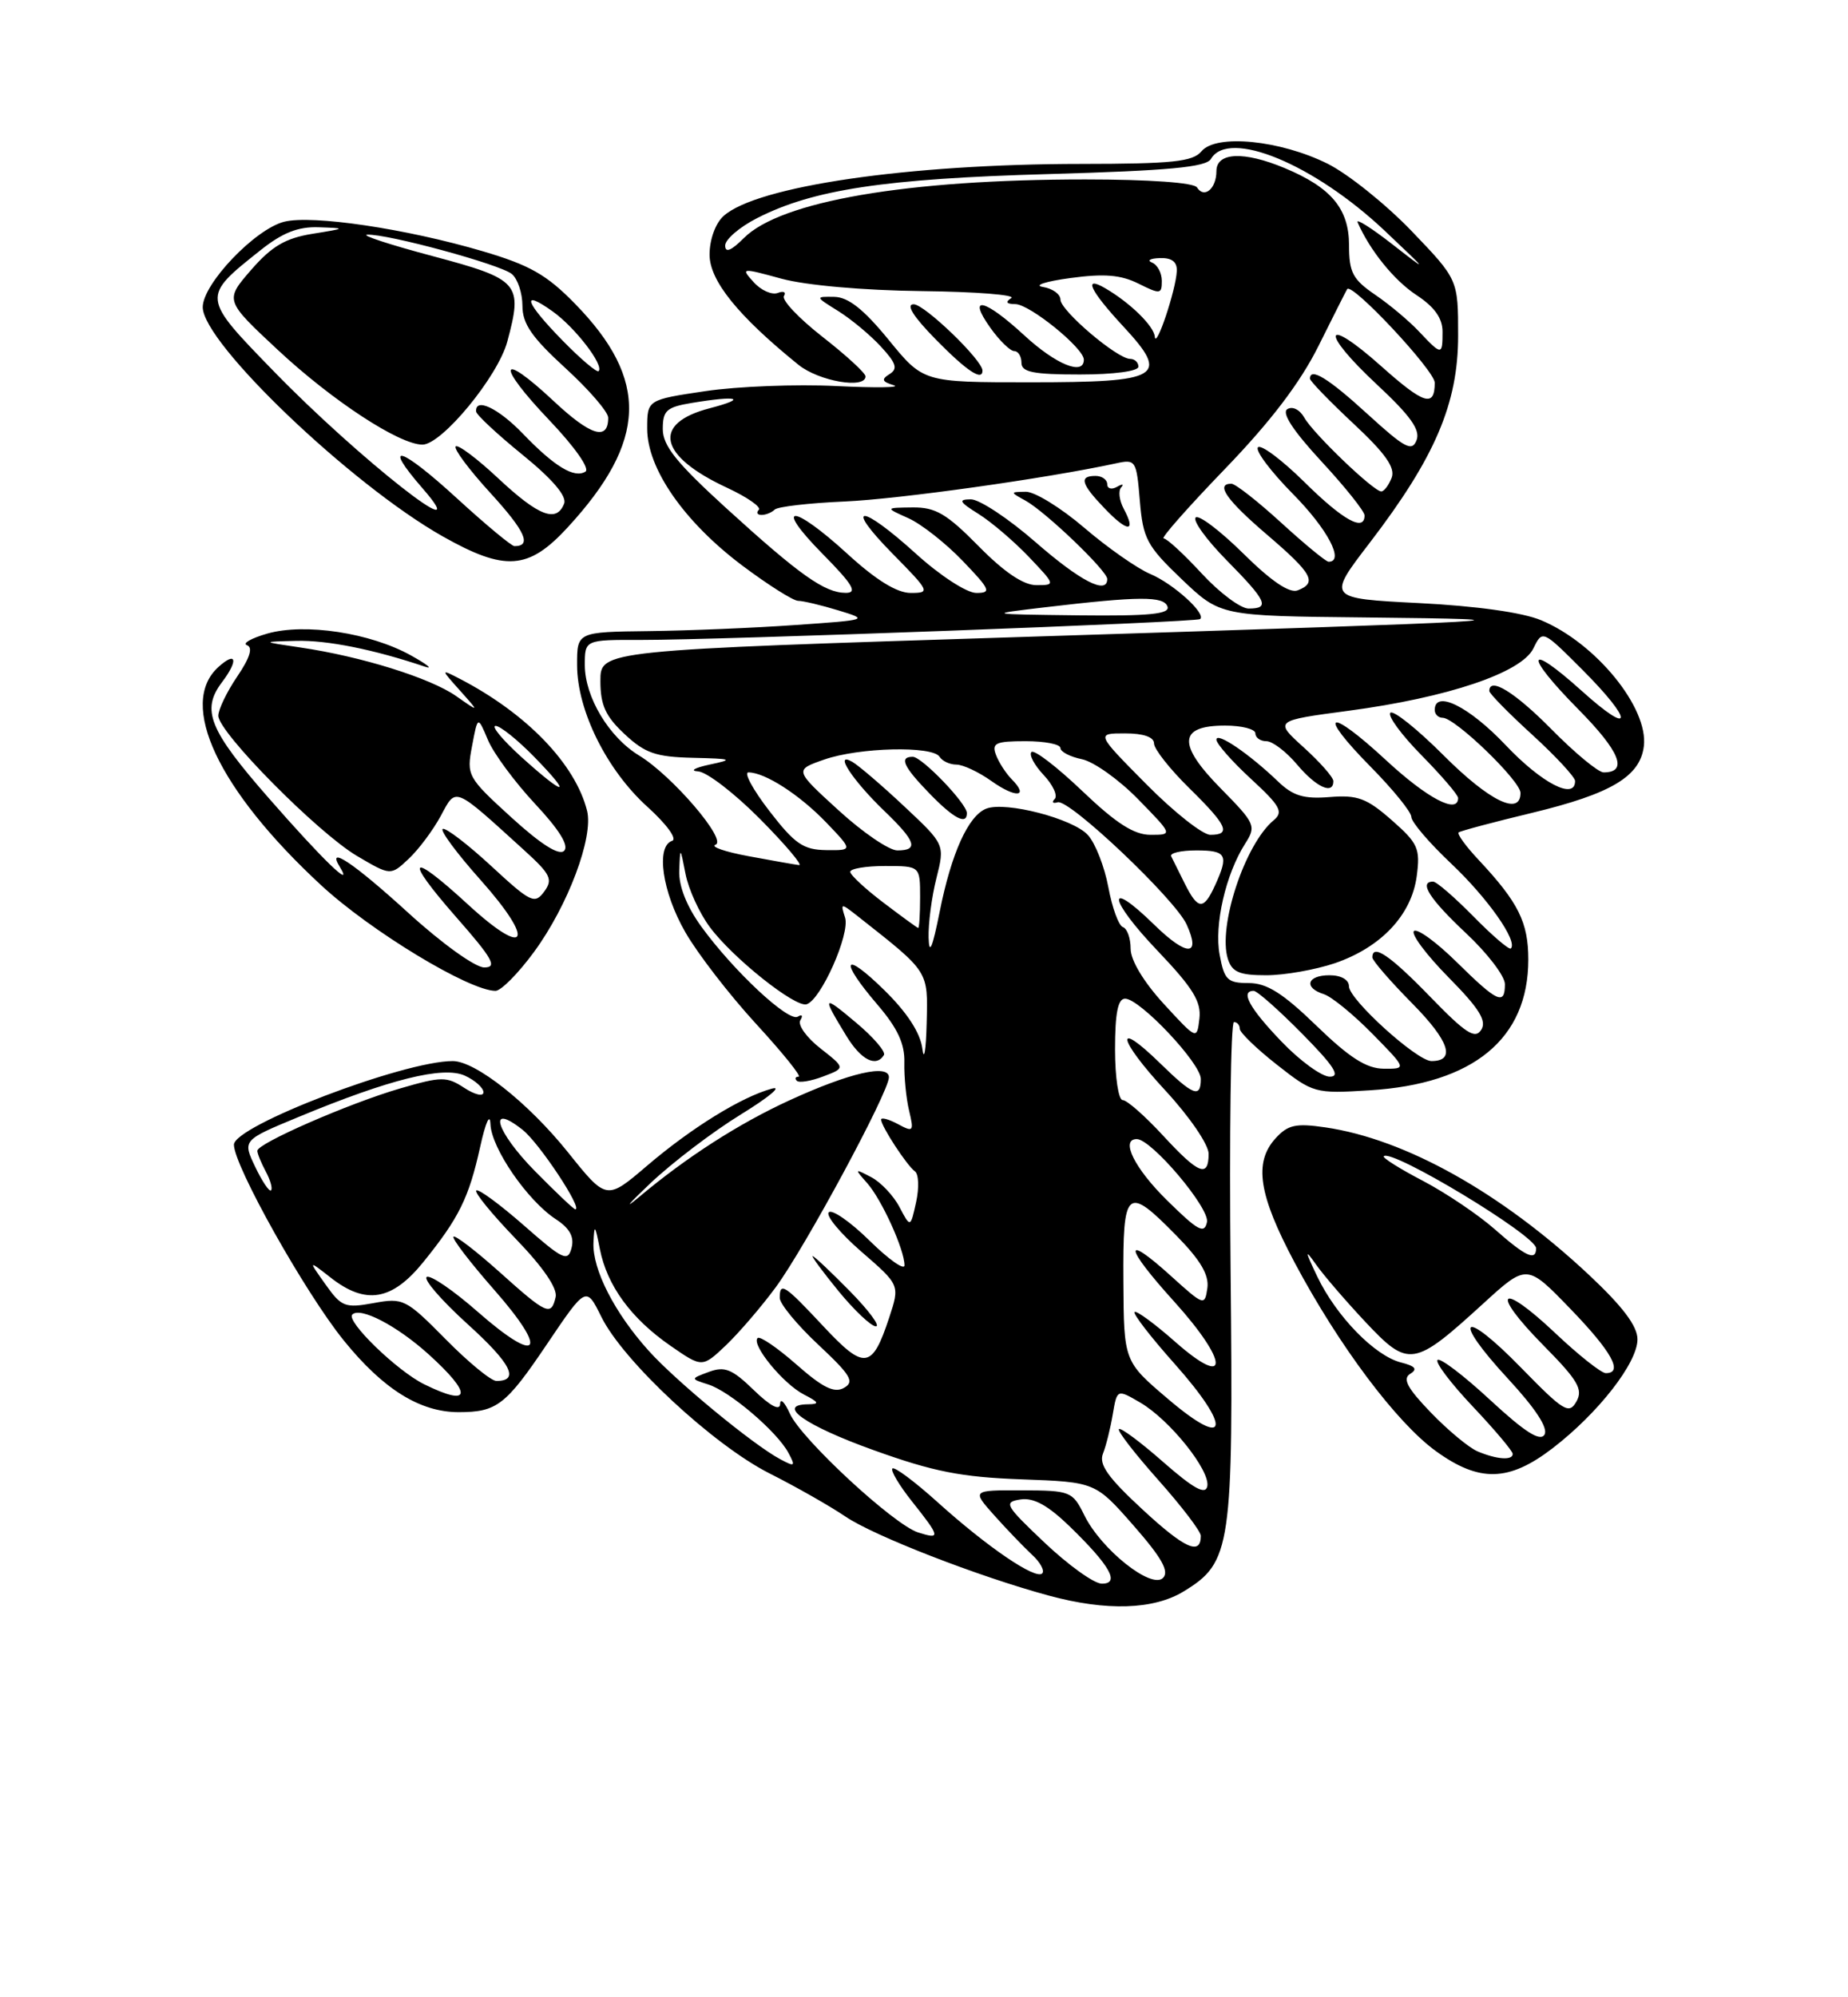<?xml version="1.0" encoding="UTF-8" standalone="no"?>
<!DOCTYPE svg PUBLIC "-//W3C//DTD SVG 1.1//EN" "http://www.w3.org/Graphics/SVG/1.1/DTD/svg11.dtd" >
<svg xmlns="http://www.w3.org/2000/svg" xmlns:xlink="http://www.w3.org/1999/xlink" version="1.1" viewBox="0 0 237 256">
 <g >
 <path fill="currentColor"
d=" M 151.81 203.97 C 157.91 200.25 158.18 198.39 157.82 162.86 C 157.65 145.33 157.84 131.00 158.25 131.00 C 158.66 131.00 159.00 131.39 159.00 131.87 C 159.00 132.34 161.14 134.41 163.75 136.46 C 168.41 140.12 168.63 140.19 175.64 139.75 C 188.97 138.93 196.00 133.14 196.00 122.99 C 196.00 118.22 194.73 115.67 189.67 110.26 C 188.00 108.49 186.83 106.88 187.07 106.69 C 187.31 106.50 191.55 105.37 196.50 104.18 C 206.65 101.73 210.35 99.52 210.82 95.63 C 211.41 90.70 204.65 82.42 197.65 79.50 C 195.27 78.50 189.32 77.67 182.00 77.30 C 170.19 76.70 170.19 76.70 175.64 69.60 C 184.04 58.64 187.00 51.72 187.00 43.02 C 187.00 35.83 187.00 35.83 181.02 29.60 C 177.73 26.18 172.90 22.31 170.29 21.00 C 164.20 17.96 155.96 17.14 154.09 19.39 C 152.98 20.73 150.37 21.00 138.63 21.01 C 116.50 21.02 97.02 23.86 92.79 27.69 C 91.75 28.63 91.00 30.71 91.00 32.64 C 91.00 35.97 94.64 40.48 102.39 46.75 C 105.01 48.87 111.00 49.90 111.00 48.24 C 111.00 47.82 108.52 45.54 105.48 43.17 C 102.45 40.80 100.22 38.45 100.54 37.94 C 100.85 37.44 100.49 37.26 99.74 37.55 C 98.99 37.83 97.60 37.22 96.66 36.17 C 94.98 34.32 95.06 34.31 100.22 35.72 C 103.34 36.57 110.70 37.22 118.19 37.31 C 125.17 37.39 130.34 37.80 129.69 38.21 C 128.89 38.72 129.06 38.97 130.22 38.98 C 132.06 39.00 139.00 44.62 139.00 46.10 C 139.00 48.18 135.43 46.73 131.38 43.00 C 126.26 38.28 123.98 37.76 127.00 42.00 C 128.17 43.65 129.56 45.00 130.07 45.00 C 130.58 45.00 131.00 45.67 131.00 46.50 C 131.00 47.70 132.50 48.00 138.50 48.00 C 142.83 48.00 146.00 47.58 146.00 47.00 C 146.00 46.45 145.52 46.00 144.94 46.00 C 143.28 46.00 136.00 39.81 136.00 38.40 C 136.00 37.71 134.99 36.98 133.75 36.78 C 132.51 36.58 134.09 36.07 137.25 35.64 C 141.61 35.05 143.73 35.22 146.00 36.35 C 148.79 37.74 149.00 37.72 149.00 36.01 C 149.00 34.99 148.44 33.94 147.75 33.66 C 147.06 33.38 147.51 33.12 148.75 33.08 C 150.28 33.03 150.98 33.56 150.92 34.75 C 150.82 37.13 148.24 44.84 148.10 43.16 C 148.00 41.80 144.93 38.80 141.75 36.95 C 138.85 35.26 139.79 37.24 144.06 41.84 C 150.07 48.32 148.93 49.00 132.08 49.00 C 118.41 49.00 118.41 49.00 113.96 43.55 C 110.77 39.65 108.79 38.08 107.00 38.05 C 104.52 38.01 104.53 38.02 107.50 39.87 C 109.15 40.90 111.61 42.94 112.97 44.42 C 114.95 46.56 115.17 47.28 114.08 47.95 C 113.00 48.62 113.11 48.92 114.60 49.37 C 115.65 49.68 112.33 49.73 107.23 49.48 C 102.13 49.23 94.59 49.52 90.48 50.13 C 83.00 51.24 83.00 51.24 83.00 54.95 C 83.00 60.07 87.73 66.87 95.17 72.47 C 98.49 74.96 101.72 77.00 102.35 77.01 C 102.98 77.01 105.30 77.56 107.50 78.23 C 111.45 79.43 111.38 79.46 102.00 80.11 C 96.78 80.48 88.34 80.83 83.25 80.89 C 74.00 81.00 74.00 81.00 74.01 85.25 C 74.02 91.08 77.82 98.72 83.05 103.43 C 85.50 105.65 86.88 107.54 86.20 107.77 C 84.08 108.47 84.93 114.35 87.90 119.50 C 89.48 122.25 93.57 127.54 96.98 131.25 C 100.39 134.96 102.84 138.00 102.42 138.00 C 102.01 138.00 101.90 138.24 102.19 138.53 C 102.49 138.82 104.01 138.57 105.58 137.97 C 108.43 136.89 108.43 136.89 105.20 134.36 C 103.43 132.98 102.28 131.36 102.64 130.77 C 103.01 130.17 102.86 129.97 102.31 130.31 C 101.13 131.04 94.05 124.43 89.93 118.75 C 88.06 116.16 87.04 113.58 87.11 111.60 C 87.23 108.50 87.23 108.50 87.92 112.03 C 88.30 113.97 89.69 117.02 91.02 118.81 C 93.93 122.75 101.97 129.16 103.44 128.72 C 105.28 128.17 109.04 119.70 108.38 117.62 C 107.77 115.69 107.79 115.69 110.19 117.58 C 119.21 124.69 119.01 124.38 118.84 131.19 C 118.75 134.66 118.50 136.11 118.29 134.41 C 118.03 132.39 116.35 129.80 113.45 126.95 C 108.14 121.74 107.54 122.94 112.53 128.77 C 115.11 131.78 116.05 133.79 115.98 136.20 C 115.94 138.01 116.21 140.79 116.59 142.36 C 117.23 145.04 117.14 145.15 115.14 144.07 C 113.96 143.44 113.00 143.19 113.00 143.50 C 113.00 144.34 116.31 149.40 117.33 150.13 C 117.82 150.47 117.89 152.24 117.49 154.07 C 116.76 157.38 116.76 157.38 115.36 154.72 C 114.59 153.25 112.96 151.52 111.73 150.88 C 109.58 149.75 109.56 149.78 111.21 151.64 C 113.07 153.74 116.00 160.18 116.00 162.18 C 116.00 162.86 113.98 161.44 111.52 159.02 C 109.06 156.60 106.70 154.97 106.29 155.38 C 105.87 155.80 107.75 158.07 110.47 160.43 C 115.41 164.71 115.41 164.71 114.04 168.87 C 111.85 175.51 110.87 175.64 105.60 170.00 C 100.58 164.63 100.00 164.26 100.00 166.36 C 100.00 167.11 102.22 169.81 104.94 172.35 C 109.13 176.27 109.63 177.11 108.23 177.89 C 106.99 178.59 105.51 177.86 102.14 174.89 C 99.69 172.74 97.45 171.21 97.16 171.50 C 96.32 172.34 100.45 177.38 103.10 178.74 C 105.03 179.73 105.14 179.97 103.67 179.99 C 99.42 180.02 103.28 182.73 112.07 185.88 C 119.71 188.63 123.30 189.33 130.99 189.61 C 140.48 189.96 140.48 189.96 145.38 195.54 C 149.00 199.67 149.98 201.42 149.15 202.25 C 147.67 203.73 141.22 198.60 139.06 194.21 C 137.55 191.15 137.29 191.04 131.06 191.02 C 124.63 191.00 124.63 191.00 127.53 194.25 C 129.13 196.04 131.31 198.30 132.36 199.28 C 133.42 200.25 134.00 201.33 133.66 201.67 C 132.82 202.51 126.63 198.30 120.21 192.51 C 117.30 189.89 114.71 187.96 114.45 188.22 C 114.19 188.48 115.33 190.40 116.99 192.48 C 120.60 197.02 120.66 197.34 117.75 196.42 C 114.62 195.43 102.76 184.45 101.30 181.19 C 100.63 179.71 100.07 179.15 100.05 179.95 C 100.02 180.87 98.80 180.23 96.67 178.17 C 93.90 175.48 92.94 175.09 90.94 175.83 C 88.53 176.72 88.53 176.72 90.83 177.45 C 93.59 178.32 99.66 183.50 101.11 186.21 C 102.05 187.96 101.95 188.04 100.06 187.03 C 96.59 185.18 86.71 177.04 83.21 173.15 C 78.83 168.30 75.97 162.72 76.11 159.29 C 76.22 156.84 76.31 156.93 76.93 160.09 C 77.85 164.77 80.91 168.97 85.97 172.48 C 90.06 175.31 90.06 175.31 93.12 172.41 C 94.79 170.81 97.66 167.47 99.48 165.00 C 103.26 159.87 114.00 139.96 114.00 138.08 C 114.00 136.34 108.95 137.50 101.27 141.02 C 94.73 144.02 88.05 148.31 81.94 153.44 C 79.93 155.12 80.59 154.33 83.40 151.67 C 86.20 149.02 91.42 145.05 95.00 142.85 C 98.58 140.65 100.38 139.16 99.00 139.53 C 95.10 140.59 88.70 144.54 82.99 149.41 C 77.78 153.86 77.78 153.86 72.83 147.68 C 67.75 141.35 60.98 136.00 58.06 136.00 C 51.73 136.00 30.00 144.30 30.00 146.72 C 30.00 149.42 39.14 165.70 44.08 171.80 C 49.13 178.05 53.86 181.00 58.82 181.00 C 63.71 181.00 64.86 180.12 70.14 172.29 C 75.17 164.84 75.17 164.84 77.13 168.80 C 79.93 174.47 91.48 185.20 98.67 188.84 C 102.05 190.54 106.43 193.03 108.41 194.37 C 112.07 196.86 125.46 202.06 134.50 204.51 C 141.90 206.52 147.95 206.33 151.81 203.97 Z  M 199.11 185.63 C 204.97 181.13 210.00 174.68 210.00 171.67 C 210.00 169.96 208.11 167.46 203.73 163.36 C 192.49 152.85 180.23 146.00 169.98 144.50 C 166.16 143.94 165.16 144.17 163.57 145.92 C 160.77 149.02 161.41 153.15 166.05 161.86 C 171.71 172.49 179.09 182.32 184.13 185.98 C 189.71 190.02 193.49 189.94 199.11 185.63 Z  M 109.00 165.50 C 106.57 163.03 104.42 161.00 104.22 161.00 C 104.03 161.00 105.53 163.03 107.55 165.50 C 109.58 167.97 111.73 170.00 112.33 170.00 C 112.93 170.00 111.43 167.97 109.00 165.50 Z  M 113.36 135.23 C 113.62 134.81 112.01 132.93 109.77 131.06 C 105.48 127.45 105.38 127.59 108.52 132.74 C 110.42 135.86 112.35 136.85 113.36 135.23 Z  M 68.48 122.02 C 72.83 116.10 76.14 107.30 75.29 103.92 C 73.79 97.93 67.55 91.46 59.00 87.02 C 56.50 85.73 56.50 85.73 59.00 88.52 C 61.50 91.32 61.50 91.32 58.50 89.22 C 55.20 86.90 46.31 84.13 38.52 82.99 C 33.50 82.25 33.50 82.25 38.00 82.14 C 41.94 82.04 47.91 83.23 54.50 85.45 C 55.60 85.82 54.78 85.16 52.67 83.99 C 47.46 81.11 39.14 79.84 34.31 81.20 C 32.22 81.80 31.03 82.47 31.68 82.70 C 32.46 82.98 32.05 84.32 30.43 86.70 C 29.09 88.67 28.00 90.94 28.00 91.74 C 28.00 93.86 40.78 106.77 45.80 109.72 C 50.10 112.25 50.10 112.25 52.42 110.07 C 53.70 108.87 55.54 106.40 56.52 104.59 C 58.53 100.86 58.09 100.68 67.25 109.00 C 70.63 112.07 70.94 112.72 69.79 114.28 C 68.58 115.93 68.06 115.68 63.02 111.02 C 60.02 108.25 57.22 106.10 56.79 106.24 C 56.37 106.38 58.55 109.34 61.65 112.81 C 68.72 120.75 67.63 122.92 60.06 115.97 C 52.49 109.01 51.69 109.78 58.46 117.50 C 63.20 122.89 63.82 124.00 62.10 124.00 C 60.95 124.00 56.67 120.93 52.36 117.00 C 45.34 110.60 41.79 108.23 43.60 111.15 C 45.43 114.12 41.30 110.11 34.47 102.30 C 26.80 93.54 25.78 91.00 28.47 87.44 C 30.61 84.61 30.32 83.40 28.00 85.50 C 22.79 90.22 27.97 101.23 41.16 113.44 C 47.53 119.34 60.18 127.00 63.55 127.00 C 64.25 127.00 66.47 124.76 68.48 122.02 Z  M 72.79 67.61 C 83.00 56.53 83.27 48.68 73.75 38.94 C 70.11 35.21 67.94 33.98 61.90 32.20 C 52.08 29.31 40.04 27.52 36.45 28.42 C 32.71 29.36 26.00 36.39 26.00 39.37 C 26.00 43.95 45.03 62.11 56.76 68.74 C 64.79 73.27 67.77 73.06 72.79 67.61 Z  M 126.00 47.50 C 126.00 46.16 118.56 39.00 117.18 39.00 C 116.14 39.00 117.12 40.57 120.00 43.50 C 123.98 47.55 126.00 48.90 126.00 47.50 Z  M 134.00 197.76 C 128.89 192.92 128.67 192.53 130.87 192.19 C 132.56 191.93 134.38 192.93 137.20 195.66 C 142.39 200.70 143.68 203.01 141.29 202.98 C 140.30 202.97 137.03 200.62 134.00 197.76 Z  M 146.56 193.51 C 142.10 189.39 140.90 187.71 141.45 186.32 C 141.85 185.32 142.41 183.05 142.71 181.27 C 143.26 178.04 143.26 178.04 146.23 179.77 C 150.02 181.98 155.25 188.51 154.83 190.51 C 154.59 191.63 153.07 190.80 149.20 187.41 C 146.29 184.85 143.72 182.94 143.50 183.17 C 143.27 183.39 145.55 186.33 148.55 189.70 C 151.55 193.07 154.00 196.28 154.00 196.85 C 154.00 199.41 151.96 198.50 146.56 193.51 Z  M 149.82 179.33 C 144.13 174.50 144.13 174.50 144.07 164.25 C 143.99 152.28 144.48 151.86 150.88 158.38 C 153.96 161.52 155.08 163.41 154.84 165.11 C 154.51 167.40 154.39 167.36 150.22 163.59 C 143.96 157.92 144.15 159.73 150.58 166.82 C 157.62 174.61 157.71 178.15 150.71 171.98 C 148.07 169.65 145.73 167.94 145.50 168.16 C 145.28 168.39 147.58 171.37 150.62 174.78 C 158.04 183.11 157.54 185.90 149.82 179.33 Z  M 54.39 177.42 C 50.92 175.71 44.34 169.33 45.18 168.49 C 46.20 167.47 50.89 169.91 54.95 173.57 C 60.67 178.74 60.43 180.40 54.39 177.42 Z  M 57.15 171.65 C 52.05 166.49 51.71 166.32 47.91 167.02 C 44.25 167.69 43.78 167.50 41.74 164.62 C 39.52 161.50 39.52 161.50 42.40 163.75 C 46.91 167.29 50.28 166.72 54.30 161.75 C 58.87 156.10 60.13 153.54 61.58 147.00 C 62.28 143.82 62.84 142.59 62.90 144.10 C 63.02 147.17 67.64 153.88 71.27 156.26 C 73.07 157.43 73.67 158.54 73.30 159.95 C 72.83 161.77 72.21 161.48 67.16 157.04 C 64.07 154.34 61.34 152.33 61.08 152.59 C 60.82 152.84 63.10 155.63 66.14 158.78 C 69.65 162.41 71.52 165.14 71.26 166.25 C 70.68 168.73 70.15 168.50 64.03 163.01 C 61.02 160.32 58.38 158.29 58.16 158.51 C 57.93 158.73 60.30 161.82 63.42 165.37 C 70.44 173.36 69.14 175.04 61.27 168.14 C 58.14 165.39 55.19 163.38 54.73 163.67 C 54.26 163.96 56.61 166.67 59.94 169.69 C 65.56 174.77 66.69 177.00 63.66 177.00 C 62.98 177.00 60.05 174.59 57.15 171.65 Z  M 149.70 153.88 C 145.49 149.75 143.64 146.00 145.79 146.00 C 147.67 146.00 155.17 154.86 154.79 156.64 C 154.46 158.20 153.64 157.76 149.70 153.88 Z  M 68.60 150.10 C 63.58 145.00 62.45 141.20 67.02 144.81 C 69.14 146.47 74.79 155.00 73.78 155.00 C 73.58 155.00 71.25 152.79 68.60 150.10 Z  M 32.73 149.56 C 31.10 146.14 31.10 146.14 38.30 143.16 C 50.00 138.31 56.85 136.61 59.62 137.87 C 60.93 138.47 62.00 139.43 62.00 140.00 C 62.00 140.58 60.90 140.32 59.55 139.44 C 57.29 137.96 56.63 137.96 51.31 139.51 C 44.78 141.41 33.00 146.55 33.00 147.50 C 33.00 147.85 33.49 149.04 34.08 150.15 C 34.68 151.26 34.98 152.35 34.76 152.57 C 34.54 152.79 33.63 151.44 32.73 149.56 Z  M 149.11 145.50 C 146.83 143.03 144.52 141.00 143.98 141.00 C 143.44 141.00 143.00 138.08 143.00 134.50 C 143.00 129.85 143.37 128.00 144.29 128.00 C 146.18 128.00 154.00 136.28 154.00 138.29 C 154.00 140.80 153.02 140.42 148.81 136.31 C 142.83 130.47 143.32 133.15 149.45 139.77 C 152.55 143.12 155.00 146.70 155.00 147.88 C 155.00 151.02 153.72 150.50 149.11 145.50 Z  M 164.33 133.48 C 160.23 129.21 159.03 127.00 160.78 127.00 C 161.22 127.00 164.01 129.47 167.00 132.50 C 171.09 136.64 171.96 138.00 170.54 138.00 C 169.51 138.00 166.71 135.97 164.33 133.48 Z  M 168.84 131.48 C 164.50 127.28 162.46 126.00 160.13 126.00 C 157.43 126.00 157.01 125.60 156.42 122.40 C 155.69 118.56 157.19 112.04 159.69 108.13 C 161.13 105.87 161.00 105.57 156.56 101.06 C 150.97 95.39 151.13 93.00 157.11 93.00 C 159.25 93.00 161.00 93.45 161.00 94.00 C 161.00 94.55 161.63 95.00 162.41 95.00 C 163.19 95.00 164.96 96.35 166.35 98.00 C 168.80 100.91 171.00 101.91 171.00 100.12 C 171.00 99.63 169.29 97.69 167.20 95.80 C 163.41 92.37 163.41 92.37 172.95 91.10 C 185.70 89.40 195.12 86.23 196.65 83.11 C 197.82 80.73 197.82 80.73 202.91 85.82 C 209.54 92.45 209.50 94.54 202.86 88.56 C 195.70 82.12 195.39 83.81 202.43 90.93 C 207.76 96.32 208.84 99.00 205.66 99.00 C 204.98 99.00 201.99 96.53 199.00 93.50 C 194.27 88.71 191.00 86.70 191.00 88.57 C 191.00 88.89 193.47 91.41 196.50 94.17 C 199.53 96.94 202.00 99.61 202.00 100.10 C 202.00 102.61 197.72 100.39 193.09 95.50 C 188.40 90.55 184.00 88.37 184.00 91.00 C 184.00 91.55 184.46 92.00 185.02 92.00 C 186.62 92.00 195.00 100.09 195.00 101.63 C 195.00 104.63 191.01 102.69 185.16 96.84 C 181.77 93.45 178.68 90.98 178.31 91.36 C 177.93 91.74 179.73 94.19 182.31 96.81 C 184.89 99.43 187.00 101.89 187.00 102.28 C 187.00 104.41 183.07 102.35 177.77 97.45 C 170.29 90.52 168.78 91.19 175.81 98.31 C 178.66 101.20 181.00 104.08 181.00 104.71 C 181.00 105.35 183.29 108.03 186.10 110.68 C 190.80 115.12 194.69 120.65 193.76 121.57 C 193.55 121.78 191.40 119.94 188.98 117.48 C 186.56 115.02 184.23 113.00 183.79 113.00 C 181.91 113.00 183.34 115.23 188.00 119.60 C 190.75 122.17 193.00 125.11 193.00 126.14 C 193.00 128.91 192.05 128.47 186.81 123.31 C 184.19 120.73 181.72 118.94 181.33 119.34 C 180.94 119.73 182.94 122.40 185.77 125.27 C 189.72 129.27 190.70 130.85 189.96 132.00 C 189.17 133.23 187.97 132.45 183.41 127.75 C 178.26 122.44 176.00 120.91 176.00 122.72 C 176.00 123.11 178.30 125.77 181.12 128.62 C 185.87 133.43 186.73 136.00 183.58 136.00 C 181.72 136.00 173.00 128.10 173.00 126.42 C 173.00 125.57 171.99 125.00 170.50 125.00 C 167.61 125.00 167.15 126.60 169.79 127.43 C 170.78 127.75 173.57 130.03 176.00 132.50 C 180.42 137.00 180.42 137.00 177.46 136.98 C 175.24 136.96 173.08 135.58 168.84 131.48 Z  M 171.18 123.46 C 177.11 121.43 181.02 117.29 181.69 112.31 C 182.16 108.75 181.87 108.09 178.47 105.11 C 175.28 102.31 174.10 101.87 170.53 102.16 C 167.22 102.43 165.83 102.01 163.92 100.18 C 160.19 96.60 156.00 93.76 156.00 94.80 C 156.00 95.32 157.99 97.58 160.42 99.82 C 164.21 103.31 164.62 104.07 163.35 105.13 C 159.65 108.19 156.16 118.77 157.47 122.91 C 158.01 124.60 158.95 125.00 162.39 125.00 C 164.73 125.00 168.68 124.30 171.18 123.46 Z  M 149.25 128.67 C 146.68 125.87 145.00 123.08 145.00 121.61 C 145.00 120.26 144.56 119.02 144.01 118.83 C 143.47 118.65 142.63 116.35 142.14 113.71 C 141.65 111.08 140.47 108.07 139.52 107.03 C 137.63 104.93 128.98 102.69 126.50 103.64 C 124.19 104.53 122.01 109.34 120.51 116.86 C 119.58 121.51 119.16 122.51 119.09 120.19 C 119.04 118.37 119.49 114.94 120.09 112.57 C 121.18 108.24 121.18 108.24 115.98 103.37 C 113.13 100.69 110.12 98.12 109.31 97.65 C 106.87 96.25 109.30 99.99 113.42 103.95 C 117.47 107.84 117.85 109.00 115.08 109.00 C 114.02 109.00 110.62 106.68 107.52 103.84 C 101.88 98.69 101.88 98.69 105.69 97.36 C 110.18 95.79 119.61 95.57 120.50 97.00 C 120.84 97.55 121.81 98.00 122.65 98.00 C 123.50 98.00 125.52 98.95 127.15 100.11 C 130.29 102.34 132.03 102.18 129.74 99.87 C 129.00 99.12 128.09 97.71 127.73 96.75 C 127.16 95.25 127.69 95.00 131.53 95.00 C 133.99 95.00 136.00 95.39 136.00 95.88 C 136.00 96.36 137.24 97.00 138.75 97.31 C 140.26 97.62 143.51 99.93 145.96 102.44 C 150.42 107.00 150.42 107.00 147.55 107.00 C 145.43 107.00 143.14 105.53 138.79 101.38 C 135.55 98.29 132.62 96.04 132.28 96.39 C 131.94 96.73 132.64 98.05 133.84 99.33 C 135.04 100.60 135.68 101.99 135.26 102.41 C 134.84 102.83 135.02 103.02 135.65 102.83 C 137.14 102.40 150.69 115.23 152.18 118.49 C 154.06 122.62 152.22 122.63 148.00 118.50 C 141.75 112.40 142.13 115.24 148.46 121.87 C 152.99 126.62 154.08 128.39 153.82 130.56 C 153.50 133.29 153.50 133.29 149.25 128.67 Z  M 124.00 104.22 C 124.00 103.00 118.23 97.00 117.06 97.00 C 115.28 97.00 115.85 98.25 119.20 101.70 C 122.31 104.91 124.00 105.80 124.00 104.22 Z  M 113.29 115.69 C 110.98 113.94 109.06 112.16 109.04 111.75 C 109.02 111.34 111.03 111.00 113.50 111.00 C 118.00 111.00 118.00 111.00 118.00 115.00 C 118.00 117.20 117.89 118.97 117.75 118.94 C 117.61 118.91 115.61 117.45 113.29 115.69 Z  M 151.94 113.25 C 151.18 111.74 150.40 110.16 150.20 109.75 C 150.00 109.34 151.45 109.00 153.42 109.00 C 157.30 109.00 157.61 109.57 155.84 113.45 C 154.36 116.69 153.65 116.66 151.94 113.25 Z  M 96.00 109.74 C 92.97 109.18 91.07 108.52 91.76 108.27 C 93.32 107.72 86.21 99.41 81.95 96.83 C 78.09 94.48 75.01 89.34 75.00 85.25 C 75.00 82.00 75.00 82.00 82.25 82.02 C 92.23 82.04 153.40 79.76 153.91 79.35 C 154.74 78.67 150.46 74.80 147.52 73.57 C 145.86 72.87 142.05 70.21 139.06 67.65 C 136.07 65.09 132.69 63.01 131.56 63.03 C 129.52 63.06 129.52 63.07 131.50 64.16 C 134.06 65.56 142.00 73.16 142.00 74.21 C 142.00 76.27 138.57 74.51 132.82 69.50 C 129.35 66.47 125.61 64.00 124.51 64.00 C 122.85 64.01 123.02 64.33 125.50 65.88 C 127.15 66.91 130.05 69.39 131.95 71.38 C 135.37 74.98 135.38 75.00 132.91 75.00 C 131.25 75.00 128.79 73.34 125.50 70.00 C 121.40 65.84 119.98 65.01 117.04 65.04 C 113.50 65.08 113.50 65.08 116.50 66.42 C 118.15 67.16 121.28 69.62 123.45 71.88 C 127.01 75.58 127.18 76.00 125.21 76.00 C 123.99 76.00 120.59 73.80 117.50 71.00 C 110.34 64.51 108.11 64.51 114.50 71.00 C 119.25 75.82 119.33 76.00 116.79 76.00 C 115.03 76.00 112.35 74.35 108.69 71.00 C 101.59 64.51 99.10 64.51 105.50 71.00 C 109.40 74.95 110.01 76.00 108.46 75.99 C 105.76 75.98 102.57 73.72 93.11 65.11 C 86.75 59.31 85.00 57.13 85.00 54.99 C 85.00 52.61 85.48 52.18 88.75 51.64 C 94.67 50.66 95.93 51.05 91.01 52.33 C 83.55 54.27 84.46 58.44 93.23 62.51 C 95.83 63.72 97.67 65.00 97.31 65.35 C 96.96 65.71 97.12 66.00 97.67 66.00 C 98.22 66.00 98.97 65.69 99.35 65.32 C 99.72 64.94 103.74 64.48 108.27 64.28 C 115.27 63.98 134.21 61.32 143.12 59.39 C 145.65 58.84 145.75 58.99 146.18 64.18 C 146.59 69.06 147.07 69.96 151.56 74.25 C 156.50 78.95 156.50 78.95 175.00 79.14 C 199.34 79.40 196.24 79.57 131.75 81.62 C 77.00 83.35 77.00 83.35 77.00 87.28 C 77.00 90.37 77.65 91.81 80.11 94.10 C 82.72 96.54 84.11 97.02 88.86 97.13 C 93.93 97.25 94.14 97.34 91.00 98.00 C 89.08 98.41 88.41 98.80 89.53 98.87 C 90.65 98.94 94.23 101.70 97.50 105.00 C 100.77 108.30 103.00 110.95 102.47 110.88 C 101.94 110.82 99.03 110.30 96.00 109.74 Z  M 144.12 65.22 C 143.54 64.14 143.39 62.91 143.79 62.47 C 144.18 62.04 143.94 62.00 143.25 62.40 C 142.56 62.79 142.00 62.64 142.00 62.06 C 142.00 61.48 141.32 61.00 140.50 61.00 C 138.35 61.00 138.63 62.01 141.68 65.18 C 144.62 68.25 145.75 68.27 144.12 65.22 Z  M 98.68 103.96 C 96.57 101.23 95.36 99.00 95.98 99.00 C 98.10 99.00 102.51 101.84 105.95 105.41 C 109.39 109.00 109.39 109.00 105.95 108.96 C 103.02 108.92 101.93 108.17 98.68 103.96 Z  M 147.00 100.50 C 140.56 94.00 140.56 94.00 144.28 94.00 C 146.65 94.00 148.00 94.47 148.00 95.29 C 148.00 96.00 150.03 98.57 152.50 101.00 C 157.40 105.81 157.94 107.00 155.22 107.00 C 154.24 107.00 150.54 104.08 147.00 100.50 Z  M 134.00 77.84 C 146.12 76.41 149.25 76.39 149.73 77.75 C 150.06 78.71 147.41 78.97 138.33 78.87 C 126.50 78.73 126.50 78.73 134.00 77.84 Z  M 154.11 73.50 C 151.83 71.03 149.63 69.00 149.23 69.01 C 148.83 69.01 152.36 65.01 157.08 60.12 C 162.95 54.04 166.74 49.06 169.08 44.37 C 170.96 40.59 172.62 37.30 172.77 37.06 C 173.35 36.13 184.00 47.51 184.00 49.05 C 184.00 52.26 182.64 51.84 177.13 46.93 C 169.70 40.31 169.22 42.43 176.60 49.30 C 180.88 53.29 182.18 55.10 181.67 56.42 C 181.09 57.93 180.18 57.45 175.41 53.10 C 170.37 48.49 168.00 47.03 168.00 48.54 C 168.00 48.84 170.51 51.43 173.57 54.29 C 177.70 58.14 178.97 59.96 178.47 61.25 C 178.09 62.21 177.50 62.99 177.14 62.99 C 176.14 62.97 168.42 55.57 167.28 53.54 C 166.70 52.51 165.76 52.03 165.10 52.44 C 164.33 52.91 165.82 55.19 169.47 59.14 C 172.51 62.42 175.00 65.54 175.00 66.06 C 175.00 68.21 172.25 66.69 167.31 61.81 C 164.41 58.95 161.73 56.94 161.33 57.33 C 160.94 57.73 162.95 60.41 165.81 63.31 C 170.26 67.81 172.47 72.00 170.39 72.00 C 170.05 72.00 167.32 69.75 164.31 67.00 C 161.30 64.25 158.43 62.00 157.92 62.00 C 155.83 62.00 157.31 64.11 162.50 68.54 C 168.32 73.52 168.97 74.69 166.42 75.67 C 165.37 76.07 163.04 74.50 159.45 70.95 C 156.48 68.02 153.73 65.94 153.34 66.33 C 152.94 66.72 154.73 69.19 157.31 71.81 C 162.48 77.05 162.91 78.00 160.13 78.00 C 159.10 78.00 156.39 75.97 154.11 73.50 Z  M 182.02 42.53 C 180.75 41.17 178.20 39.03 176.36 37.78 C 173.49 35.82 173.01 34.92 173.01 31.42 C 173.00 26.76 170.73 24.04 164.77 21.55 C 159.51 19.35 156.00 19.51 156.00 21.94 C 156.00 24.19 154.43 25.50 153.51 24.02 C 153.13 23.41 147.38 23.00 139.16 23.00 C 116.34 23.00 100.13 25.78 95.40 30.51 C 93.76 32.15 93.00 32.45 93.00 31.47 C 93.00 30.69 94.85 29.10 97.11 27.95 C 104.28 24.29 113.49 22.90 134.50 22.31 C 149.93 21.87 154.68 21.43 155.30 20.37 C 157.56 16.49 168.53 21.03 177.61 29.60 C 183.23 34.91 183.28 34.99 178.59 31.33 C 175.88 29.22 173.87 27.95 174.11 28.50 C 175.69 32.11 178.81 35.96 181.67 37.83 C 183.97 39.34 185.00 40.79 185.00 42.51 C 185.00 45.58 184.90 45.58 182.02 42.53 Z  M 189.50 186.03 C 188.40 185.57 185.70 183.33 183.51 181.06 C 180.48 177.92 179.84 176.72 180.85 176.09 C 181.83 175.49 181.52 175.10 179.67 174.63 C 176.32 173.79 171.39 168.73 168.94 163.63 C 167.37 160.34 167.32 160.01 168.72 162.00 C 169.68 163.38 172.57 166.73 175.13 169.46 C 180.65 175.33 181.31 175.22 190.20 167.10 C 195.81 161.98 195.81 161.98 201.38 167.74 C 206.71 173.25 208.23 176.00 205.94 176.00 C 205.36 176.00 202.43 173.68 199.43 170.84 C 192.31 164.12 191.04 165.45 197.92 172.42 C 202.37 176.92 203.05 178.08 202.17 179.64 C 201.22 181.32 200.54 180.90 195.08 175.31 C 187.50 167.54 186.05 168.78 193.41 176.73 C 196.96 180.57 198.58 183.06 198.07 183.89 C 197.51 184.80 195.54 183.54 191.11 179.44 C 187.72 176.30 184.68 173.99 184.36 174.31 C 184.04 174.63 186.08 177.32 188.89 180.29 C 191.70 183.26 194.00 185.99 194.00 186.35 C 194.00 187.21 191.97 187.07 189.50 186.03 Z  M 191.69 157.55 C 189.59 155.70 185.45 152.91 182.50 151.36 C 179.54 149.82 177.27 148.39 177.46 148.20 C 178.47 147.19 197.00 158.37 197.00 159.99 C 197.00 161.68 195.68 161.07 191.69 157.55 Z  M 65.58 104.77 C 59.95 99.64 59.82 99.40 60.54 95.62 C 61.27 91.74 61.27 91.74 62.58 94.85 C 63.30 96.57 66.02 100.24 68.61 103.02 C 71.71 106.33 73.00 108.40 72.35 109.05 C 71.70 109.70 69.38 108.23 65.58 104.77 Z  M 66.88 97.04 C 64.47 94.86 62.97 93.06 63.55 93.04 C 64.12 93.02 66.35 94.80 68.50 97.00 C 73.52 102.14 72.55 102.16 66.88 97.04 Z  M 58.60 63.87 C 51.34 57.22 48.89 56.50 54.19 62.59 C 61.43 70.90 45.97 58.75 35.17 47.65 C 25.79 38.01 25.81 38.11 33.46 32.03 C 36.25 29.82 38.25 29.03 40.89 29.13 C 44.42 29.25 44.41 29.27 40.06 29.97 C 36.60 30.53 34.85 31.56 32.21 34.59 C 28.82 38.50 28.82 38.50 35.65 44.87 C 42.63 51.37 51.18 56.97 54.17 56.99 C 56.65 57.00 63.85 48.28 65.06 43.78 C 67.07 36.31 66.63 35.80 55.50 32.83 C 50.00 31.37 46.22 30.13 47.09 30.08 C 49.65 29.95 64.16 33.89 65.64 35.12 C 66.39 35.74 67.00 37.57 67.00 39.20 C 67.00 41.50 68.21 43.25 72.50 47.17 C 75.53 49.94 78.00 52.80 78.00 53.54 C 78.00 56.54 75.76 55.86 71.00 51.40 C 63.97 44.83 63.57 46.64 70.44 53.85 C 73.69 57.26 75.68 60.08 75.08 60.45 C 73.65 61.34 71.11 59.80 67.05 55.58 C 63.90 52.31 60.92 50.90 61.06 52.75 C 61.09 53.16 63.77 55.66 67.01 58.29 C 70.84 61.40 72.71 63.59 72.35 64.54 C 71.39 67.04 69.10 66.17 63.94 61.35 C 61.21 58.79 58.73 56.93 58.44 57.22 C 58.15 57.51 60.17 60.22 62.93 63.23 C 67.37 68.09 68.23 70.00 65.98 70.00 C 65.60 70.00 62.28 67.24 58.60 63.87 Z  M 72.19 43.69 C 67.35 38.76 66.72 36.95 70.87 39.91 C 73.75 41.96 77.50 46.83 76.77 47.57 C 76.55 47.78 74.49 46.04 72.19 43.69 Z "/>
</g>
</svg>